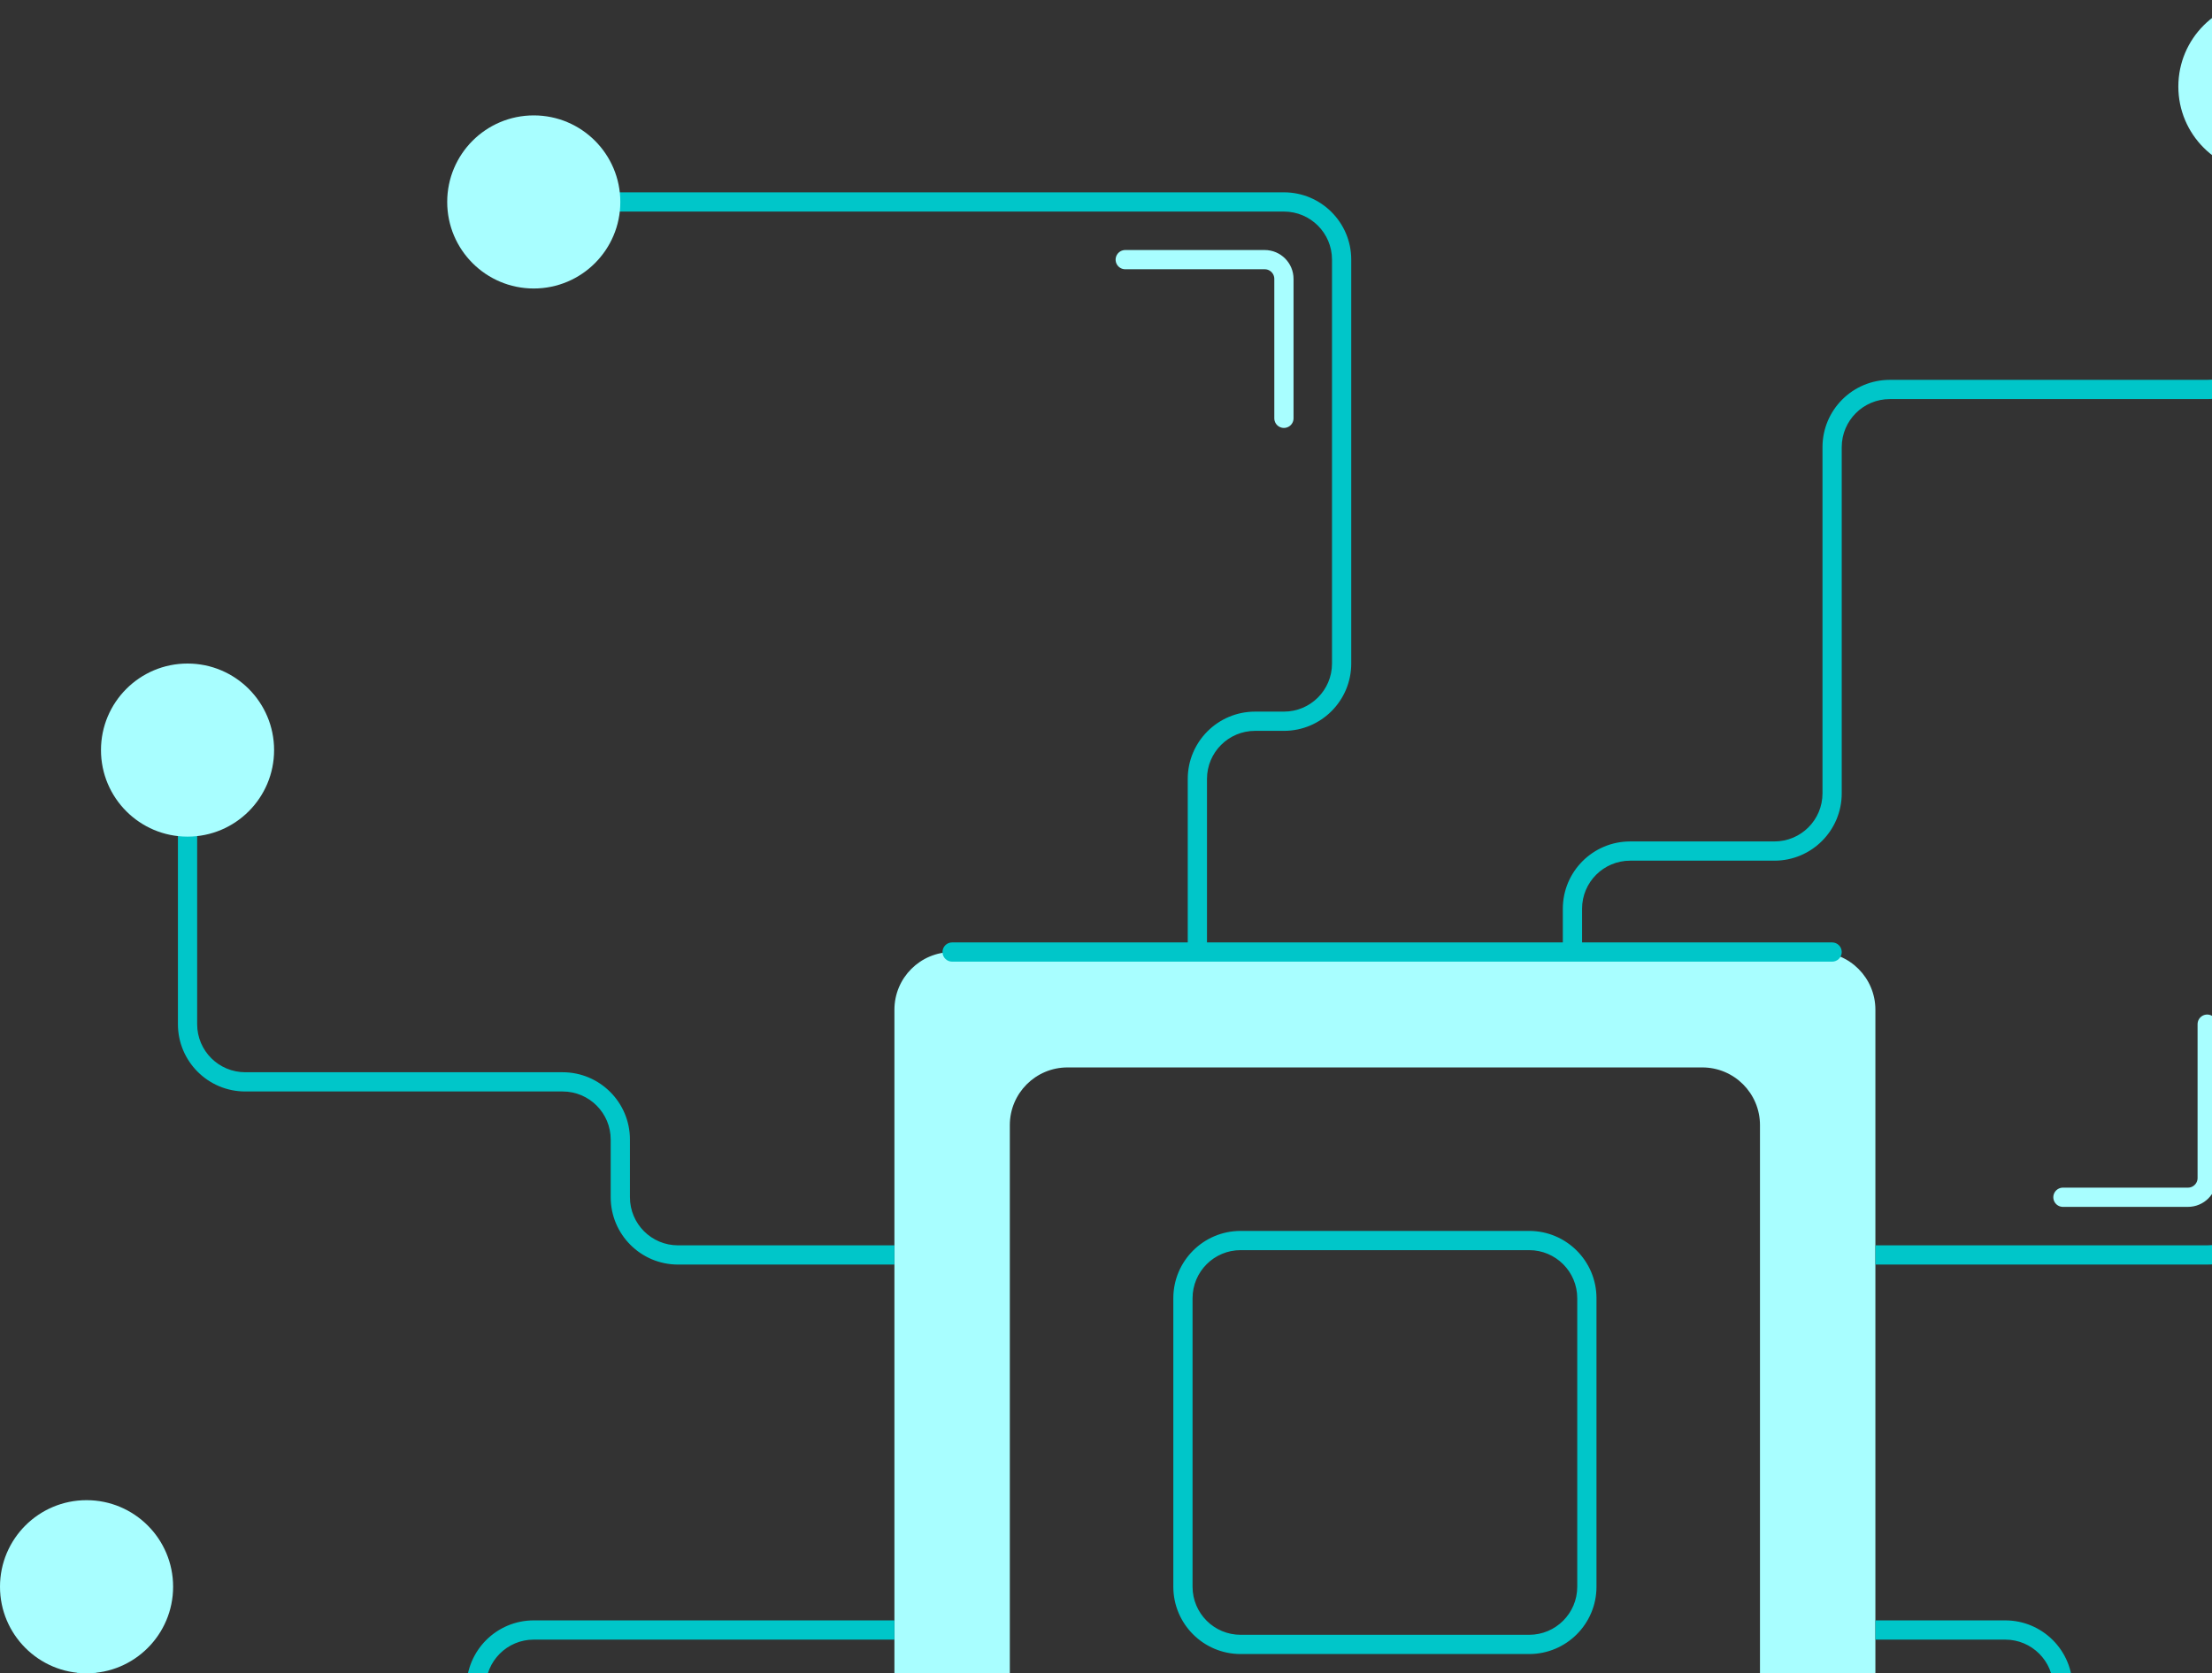 <svg width="115" height="87" viewBox="0 0 115 87" fill="none" xmlns="http://www.w3.org/2000/svg">
<rect x="0" y="0" width="115" height="87" fill="#333333" stroke="none"/>
<path fill-rule="evenodd" clip-rule="evenodd" d="M49.5 49.5C47.843 49.5 46.5 50.843 46.5 52.5V97.5C46.5 99.157 47.843 100.5 49.5 100.5H94.5C96.157 100.5 97.5 99.157 97.5 97.5V52.5C97.5 50.843 96.157 49.5 94.5 49.5H49.5ZM55.5 55.5C53.843 55.5 52.5 56.843 52.5 58.5V91.5C52.5 93.157 53.843 94.5 55.5 94.5H88.5C90.157 94.5 91.5 93.157 91.5 91.5V58.5C91.5 56.843 90.157 55.5 88.5 55.5H55.5Z" fill="#A8FEFF"/>
<path d="M49.5 100C49.224 100 49 100.224 49 100.5C49 100.776 49.224 101 49.5 101V100ZM95.25 101C95.526 101 95.75 100.776 95.75 100.5C95.75 100.224 95.526 100 95.25 100V101ZM49.5 49C49.224 49 49 49.224 49 49.5C49 49.776 49.224 50 49.5 50V49ZM95.25 50C95.526 50 95.75 49.776 95.75 49.5C95.75 49.224 95.526 49 95.25 49V50ZM62 67.5C62 66.119 63.119 65 64.5 65V64C62.567 64 61 65.567 61 67.5H62ZM64.5 65H79.5V64H64.5V65ZM79.5 65C80.881 65 82 66.119 82 67.5H83C83 65.567 81.433 64 79.5 64V65ZM82 67.5V82.5H83V67.5H82ZM82 82.5C82 83.881 80.881 85 79.5 85V86C81.433 86 83 84.433 83 82.5H82ZM79.5 85H64.5V86H79.5V85ZM64.5 85C63.119 85 62 83.881 62 82.5H61C61 84.433 62.567 86 64.5 86V85ZM62 82.5V67.5H61V82.5H62ZM62.75 49.5V40.5H61.75V49.5H62.75ZM65.25 38H66.75V37H65.25V38ZM70.25 34.5V13.5H69.25V34.5H70.25ZM66.75 10H30.75V11H66.75V10ZM82.25 49.5V47.25H81.25V49.5H82.25ZM84.75 44.75H92.25V43.75H84.75V44.75ZM95.75 41.25V23.25H94.75V41.25H95.75ZM98.25 20.75H114.75V19.75H98.25V20.75ZM61.75 100.5V122.25H62.75V100.5H61.75ZM65.25 125.75H71.25V124.75H65.25V125.75ZM73.75 128.25V135H74.75V128.25H73.75ZM71.25 137.5H33.75V138.5H71.25V137.5ZM31.25 135V125.25H30.25V135H31.25ZM27.75 121.75H12.75V122.75H27.75V121.75ZM81.25 100.5V108.75H82.25V100.5H81.25ZM84.75 112.25H95.25V111.25H84.75V112.25ZM97.75 114.75V122.25H98.75V114.75H97.75ZM101.25 125.75H119.25V124.75H101.25V125.75ZM97.5 85.25H104.25V84.25H97.5V85.25ZM106.75 87.75V93.75H107.75V87.75H106.75ZM110.25 97.25H128.25V96.25H110.25V97.25ZM130.75 99.75V138H131.75V99.75H130.75ZM97.5 65.75H114.75V64.75H97.5V65.75ZM118.25 62.25V50.25H117.25V62.25H118.25ZM120.75 47.75H139.5V46.75H120.75V47.75ZM46.5 64.75H35.25V65.75H46.5V64.75ZM32.75 62.25V59.25H31.75V62.25H32.75ZM29.25 55.75H12.75V56.75H29.25V55.75ZM10.25 53.25V42.75H9.25V53.25H10.25ZM46.5 84.25H27.75V85.25H46.5V84.25ZM24.25 87.75V96.75H25.25V87.75H24.25ZM21.75 99.25H7.5V100.25H21.75V99.25ZM5 96.75V82.5H4V96.75H5ZM118.25 17.25V4.5H117.25V17.25H118.25ZM49.5 101H62.25V100H49.5V101ZM62.25 101H81.75V100H62.25V101ZM81.75 101H95.25V100H81.75V101ZM49.5 50H62.25V49H49.5V50ZM62.25 50H81.75V49H62.25V50ZM81.75 50H95.25V49H81.75V50ZM7.5 99.25C6.119 99.25 5 98.131 5 96.75H4C4 98.683 5.567 100.25 7.5 100.25V99.25ZM24.25 96.75C24.25 98.131 23.131 99.25 21.75 99.25V100.25C23.683 100.25 25.25 98.683 25.25 96.75H24.25ZM27.75 84.25C25.817 84.25 24.25 85.817 24.25 87.75H25.25C25.25 86.369 26.369 85.25 27.75 85.25V84.25ZM32.75 59.25C32.75 57.317 31.183 55.75 29.25 55.75V56.75C30.631 56.75 31.75 57.869 31.75 59.25H32.75ZM114.75 65.75C116.683 65.75 118.25 64.183 118.25 62.25H117.25C117.25 63.631 116.131 64.75 114.75 64.75V65.75ZM104.25 85.25C105.631 85.25 106.75 86.369 106.75 87.75H107.75C107.75 85.817 106.183 84.25 104.25 84.25V85.25ZM97.75 122.25C97.75 124.183 99.317 125.75 101.25 125.75V124.75C99.869 124.75 98.75 123.631 98.75 122.25H97.75ZM95.25 112.25C96.631 112.25 97.75 113.369 97.75 114.75H98.75C98.75 112.817 97.183 111.25 95.25 111.25V112.25ZM81.25 108.75C81.25 110.683 82.817 112.25 84.75 112.25V111.25C83.369 111.25 82.25 110.131 82.25 108.75H81.25ZM31.25 125.25C31.25 123.317 29.683 121.75 27.75 121.75V122.75C29.131 122.75 30.25 123.869 30.25 125.25H31.25ZM12.75 55.75C11.369 55.75 10.25 54.631 10.25 53.25H9.25C9.25 55.183 10.817 56.75 12.75 56.75V55.75ZM61.75 122.25C61.75 124.183 63.317 125.75 65.25 125.75V124.75C63.869 124.75 62.75 123.631 62.75 122.25H61.75ZM35.25 64.75C33.869 64.75 32.75 63.631 32.75 62.25H31.75C31.75 64.183 33.317 65.75 35.25 65.75V64.75ZM114.75 20.75C116.683 20.75 118.25 19.183 118.25 17.25H117.25C117.25 18.631 116.131 19.75 114.75 19.75V20.75ZM95.75 23.25C95.75 21.869 96.869 20.75 98.25 20.75V19.75C96.317 19.75 94.75 21.317 94.75 23.25H95.75ZM33.75 137.5C32.369 137.5 31.25 136.381 31.25 135H30.25C30.25 136.933 31.817 138.5 33.75 138.5V137.5ZM70.25 13.5C70.25 11.567 68.683 10 66.75 10V11C68.131 11 69.25 12.119 69.25 13.5H70.25ZM92.25 44.75C94.183 44.75 95.75 43.183 95.75 41.25H94.75C94.75 42.631 93.631 43.75 92.25 43.75V44.75ZM73.75 135C73.75 136.381 72.631 137.5 71.25 137.5V138.5C73.183 138.5 74.75 136.933 74.75 135H73.75ZM128.25 97.25C129.631 97.25 130.75 98.369 130.75 99.75H131.75C131.75 97.817 130.183 96.25 128.25 96.25V97.25ZM66.75 38C68.683 38 70.25 36.433 70.25 34.5H69.25C69.25 35.881 68.131 37 66.75 37V38ZM118.25 50.25C118.25 48.869 119.369 47.75 120.75 47.75V46.75C118.817 46.75 117.25 48.317 117.25 50.25H118.25ZM82.25 47.25C82.25 45.869 83.369 44.75 84.75 44.75V43.75C82.817 43.75 81.25 45.317 81.25 47.25H82.25ZM71.25 125.75C72.631 125.75 73.75 126.869 73.75 128.25H74.75C74.75 126.317 73.183 124.75 71.25 124.75V125.75ZM106.75 93.75C106.75 95.683 108.317 97.25 110.25 97.25V96.25C108.869 96.25 107.75 95.131 107.75 93.75H106.75ZM62.75 40.5C62.75 39.119 63.869 38 65.25 38V37C63.317 37 61.75 38.567 61.75 40.5H62.75Z" fill="#00C6C9"/>
<path d="M95.25 120.75V115.75C95.25 115.198 94.802 114.75 94.25 114.75H89.25M27.75 92.25V88.75C27.75 88.198 28.198 87.75 28.75 87.75H36M66.75 21.75V14.5C66.75 13.948 66.302 13.5 65.75 13.5H58.5M107.25 62.25H113.75C114.302 62.25 114.75 61.802 114.75 61.25V53.25" stroke="#A8FEFF" stroke-linecap="round" stroke-linejoin="round"/>
<path d="M32.25 10.5C32.25 12.985 30.235 15 27.75 15C25.265 15 23.25 12.985 23.25 10.5C23.25 8.015 25.265 6 27.75 6C30.235 6 32.25 8.015 32.25 10.5Z" fill="#A8FEFF"/>
<path d="M14.25 39C14.25 41.485 12.235 43.5 9.75 43.5C7.265 43.5 5.25 41.485 5.25 39C5.25 36.515 7.265 34.5 9.75 34.5C12.235 34.5 14.25 36.515 14.25 39Z" fill="#A8FEFF"/>
<path d="M122.25 4.5C122.25 6.985 120.235 9 117.75 9C115.265 9 113.25 6.985 113.25 4.5C113.25 2.015 115.265 0 117.75 0C120.235 0 122.25 2.015 122.25 4.5Z" fill="#A8FEFF"/>
<path d="M144 46.5C144 48.985 141.985 51 139.5 51C137.015 51 135 48.985 135 46.5C135 44.015 137.015 42 139.5 42C141.985 42 144 44.015 144 46.5Z" fill="#A8FEFF"/>
<path d="M135.75 139.5C135.75 141.985 133.735 144 131.25 144C128.765 144 126.75 141.985 126.75 139.5C126.75 137.015 128.765 135 131.25 135C133.735 135 135.75 137.015 135.75 139.5Z" fill="#A8FEFF"/>
<path d="M121.5 126C121.5 128.485 119.485 130.5 117 130.5C114.515 130.5 112.5 128.485 112.5 126C112.5 123.515 114.515 121.5 117 121.5C119.485 121.5 121.5 123.515 121.5 126Z" fill="#A8FEFF"/>
<path d="M15 122.25C15 124.735 12.985 126.75 10.5 126.75C8.015 126.75 6 124.735 6 122.25C6 119.765 8.015 117.75 10.5 117.75C12.985 117.75 15 119.765 15 122.25Z" fill="#A8FEFF"/>
<path d="M9 82.5C9 84.985 6.985 87 4.5 87C2.015 87 0 84.985 0 82.5C0 80.015 2.015 78 4.5 78C6.985 78 9 80.015 9 82.5Z" fill="#A8FEFF"/>
</svg>
